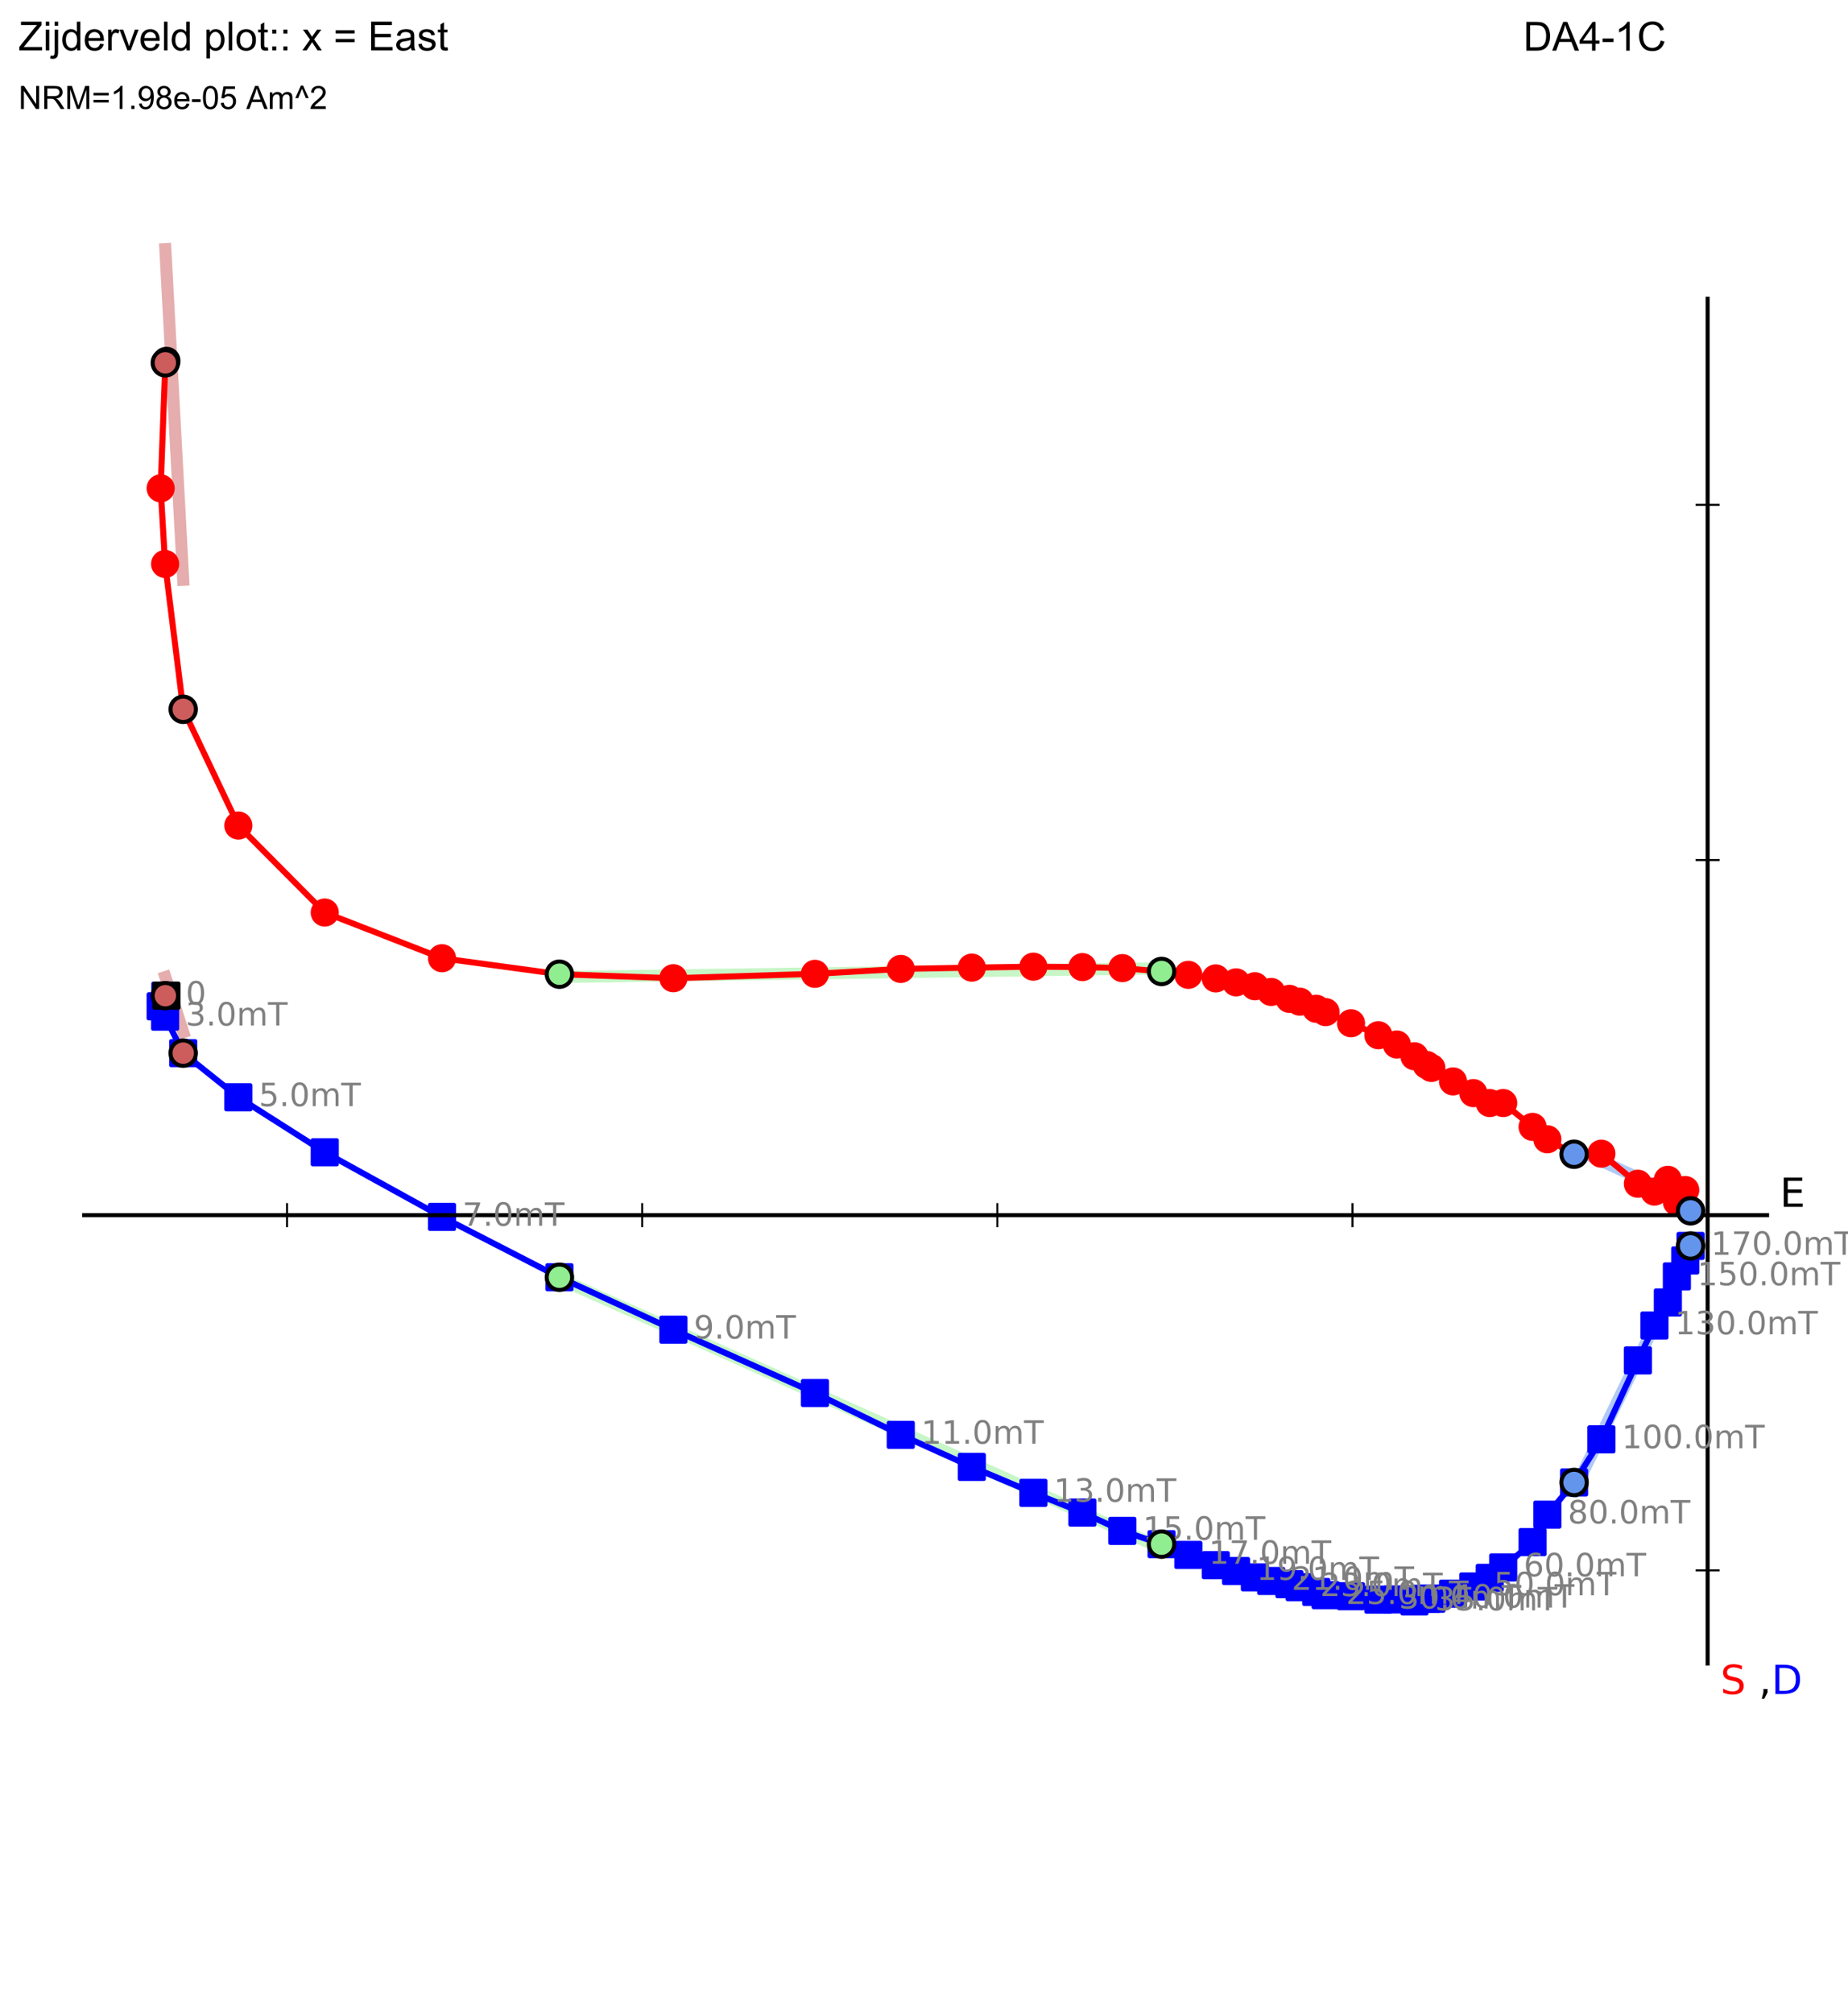 <?xml version="1.0" encoding="utf-8" standalone="no"?>
<!DOCTYPE svg PUBLIC "-//W3C//DTD SVG 1.1//EN"
  "http://www.w3.org/Graphics/SVG/1.1/DTD/svg11.dtd">
<!-- Created with matplotlib (http://matplotlib.org/) -->
<svg height="501pt" version="1.1" viewBox="0 0 460 501" width="460pt" xmlns="http://www.w3.org/2000/svg" xmlns:xlink="http://www.w3.org/1999/xlink">
 <defs>
  <style type="text/css">
*{stroke-linecap:butt;stroke-linejoin:round;}
  </style>
 </defs>
 <g id="figure_1">
  <g id="patch_1">
   <path d="M 0 501.12 
L 460.8 501.12 
L 460.8 0 
L 0 0 
z
" style="fill:#ffffff;"/>
  </g>
  <g id="axes_1">
   <g id="line2d_1">
    <path clip-path="url(#p572d39dac4)" d="M 420.813 299.105 
L 391.817 285.856 
" style="fill:none;opacity:0.5;stroke:#6495ed;stroke-linecap:square;stroke-width:3;"/>
   </g>
   <g id="line2d_2">
    <path clip-path="url(#p572d39dac4)" d="M 420.813 311.449 
L 391.817 370.987 
" style="fill:none;opacity:0.5;stroke:#6495ed;stroke-linecap:square;stroke-width:3;"/>
   </g>
   <g id="line2d_3">
    <path clip-path="url(#p572d39dac4)" d="M 45.605 144.32 
L 41.158 62.024 
" style="fill:none;opacity:0.5;stroke:#cd5c5c;stroke-linecap:square;stroke-width:3;"/>
   </g>
   <g id="line2d_4">
    <path clip-path="url(#p572d39dac4)" d="M 45.605 256.911 
L 41.158 243.191 
" style="fill:none;opacity:0.5;stroke:#cd5c5c;stroke-linecap:square;stroke-width:3;"/>
   </g>
   <g id="line2d_5">
    <path clip-path="url(#p572d39dac4)" d="M 289.133 241.018 
L 139.251 243.187 
" style="fill:none;opacity:0.5;stroke:#90ee90;stroke-linecap:square;stroke-width:3;"/>
   </g>
   <g id="line2d_6">
    <path clip-path="url(#p572d39dac4)" d="M 289.133 385.329 
L 139.251 318.287 
" style="fill:none;opacity:0.5;stroke:#90ee90;stroke-linecap:square;stroke-width:3;"/>
   </g>
   <g id="line2d_7">
    <path d="M 41.158 90.305 
L 39.987 121.545 
L 41.101 140.369 
L 45.605 176.544 
L 59.33 205.478 
L 80.836 227.129 
L 110.022 238.501 
L 139.251 242.478 
L 167.607 243.481 
L 202.854 242.386 
L 224.215 241.167 
L 241.901 240.841 
L 257.221 240.605 
L 269.434 240.713 
L 279.368 240.964 
L 289.133 241.793 
L 295.798 242.636 
L 302.627 243.527 
L 307.686 244.504 
L 312.363 245.478 
L 316.416 246.891 
L 320.967 248.61 
L 323.521 249.31 
L 327.636 251.076 
L 329.966 251.918 
L 336.29 254.694 
L 343.099 257.663 
L 347.692 259.969 
L 352.078 262.896 
L 355.114 265.059 
L 356.294 265.815 
L 361.689 269.161 
L 366.75 272.076 
L 370.829 274.554 
L 374.173 274.55 
L 381.492 280.476 
L 385.162 283.569 
L 391.817 287.287 
L 398.604 287.149 
L 407.696 294.632 
L 411.825 296.583 
L 415.16 293.652 
L 417.403 299.156 
L 419.484 296.192 
L 420.813 301.377 
" style="fill:none;stroke:#ff0000;stroke-linecap:square;stroke-width:1.5;"/>
    <defs>
     <path d="M 0 3 
C 0.796 3 1.559 2.684 2.121 2.121 
C 2.684 1.559 3 0.796 3 0 
C 3 -0.796 2.684 -1.559 2.121 -2.121 
C 1.559 -2.684 0.796 -3 0 -3 
C -0.796 -3 -1.559 -2.684 -2.121 -2.121 
C -2.684 -1.559 -3 -0.796 -3 0 
C -3 0.796 -2.684 1.559 -2.121 2.121 
C -1.559 2.684 -0.796 3 0 3 
z
" id="m689abf27b0" style="stroke:#ff0000;"/>
    </defs>
    <g>
     <use style="fill:#ff0000;stroke:#ff0000;" x="41.158" xlink:href="#m689abf27b0" y="90.305"/>
     <use style="fill:#ff0000;stroke:#ff0000;" x="39.987" xlink:href="#m689abf27b0" y="121.545"/>
     <use style="fill:#ff0000;stroke:#ff0000;" x="41.101" xlink:href="#m689abf27b0" y="140.369"/>
     <use style="fill:#ff0000;stroke:#ff0000;" x="45.605" xlink:href="#m689abf27b0" y="176.544"/>
     <use style="fill:#ff0000;stroke:#ff0000;" x="59.33" xlink:href="#m689abf27b0" y="205.478"/>
     <use style="fill:#ff0000;stroke:#ff0000;" x="80.836" xlink:href="#m689abf27b0" y="227.129"/>
     <use style="fill:#ff0000;stroke:#ff0000;" x="110.022" xlink:href="#m689abf27b0" y="238.501"/>
     <use style="fill:#ff0000;stroke:#ff0000;" x="139.251" xlink:href="#m689abf27b0" y="242.478"/>
     <use style="fill:#ff0000;stroke:#ff0000;" x="167.607" xlink:href="#m689abf27b0" y="243.481"/>
     <use style="fill:#ff0000;stroke:#ff0000;" x="202.854" xlink:href="#m689abf27b0" y="242.386"/>
     <use style="fill:#ff0000;stroke:#ff0000;" x="224.215" xlink:href="#m689abf27b0" y="241.167"/>
     <use style="fill:#ff0000;stroke:#ff0000;" x="241.901" xlink:href="#m689abf27b0" y="240.841"/>
     <use style="fill:#ff0000;stroke:#ff0000;" x="257.221" xlink:href="#m689abf27b0" y="240.605"/>
     <use style="fill:#ff0000;stroke:#ff0000;" x="269.434" xlink:href="#m689abf27b0" y="240.713"/>
     <use style="fill:#ff0000;stroke:#ff0000;" x="279.368" xlink:href="#m689abf27b0" y="240.964"/>
     <use style="fill:#ff0000;stroke:#ff0000;" x="289.133" xlink:href="#m689abf27b0" y="241.793"/>
     <use style="fill:#ff0000;stroke:#ff0000;" x="295.798" xlink:href="#m689abf27b0" y="242.636"/>
     <use style="fill:#ff0000;stroke:#ff0000;" x="302.627" xlink:href="#m689abf27b0" y="243.527"/>
     <use style="fill:#ff0000;stroke:#ff0000;" x="307.686" xlink:href="#m689abf27b0" y="244.504"/>
     <use style="fill:#ff0000;stroke:#ff0000;" x="312.363" xlink:href="#m689abf27b0" y="245.478"/>
     <use style="fill:#ff0000;stroke:#ff0000;" x="316.416" xlink:href="#m689abf27b0" y="246.891"/>
     <use style="fill:#ff0000;stroke:#ff0000;" x="320.967" xlink:href="#m689abf27b0" y="248.61"/>
     <use style="fill:#ff0000;stroke:#ff0000;" x="323.521" xlink:href="#m689abf27b0" y="249.31"/>
     <use style="fill:#ff0000;stroke:#ff0000;" x="327.636" xlink:href="#m689abf27b0" y="251.076"/>
     <use style="fill:#ff0000;stroke:#ff0000;" x="329.966" xlink:href="#m689abf27b0" y="251.918"/>
     <use style="fill:#ff0000;stroke:#ff0000;" x="336.29" xlink:href="#m689abf27b0" y="254.694"/>
     <use style="fill:#ff0000;stroke:#ff0000;" x="343.099" xlink:href="#m689abf27b0" y="257.663"/>
     <use style="fill:#ff0000;stroke:#ff0000;" x="347.692" xlink:href="#m689abf27b0" y="259.969"/>
     <use style="fill:#ff0000;stroke:#ff0000;" x="352.078" xlink:href="#m689abf27b0" y="262.896"/>
     <use style="fill:#ff0000;stroke:#ff0000;" x="355.114" xlink:href="#m689abf27b0" y="265.059"/>
     <use style="fill:#ff0000;stroke:#ff0000;" x="356.294" xlink:href="#m689abf27b0" y="265.815"/>
     <use style="fill:#ff0000;stroke:#ff0000;" x="361.689" xlink:href="#m689abf27b0" y="269.161"/>
     <use style="fill:#ff0000;stroke:#ff0000;" x="366.75" xlink:href="#m689abf27b0" y="272.076"/>
     <use style="fill:#ff0000;stroke:#ff0000;" x="370.829" xlink:href="#m689abf27b0" y="274.554"/>
     <use style="fill:#ff0000;stroke:#ff0000;" x="374.173" xlink:href="#m689abf27b0" y="274.55"/>
     <use style="fill:#ff0000;stroke:#ff0000;" x="381.492" xlink:href="#m689abf27b0" y="280.476"/>
     <use style="fill:#ff0000;stroke:#ff0000;" x="385.162" xlink:href="#m689abf27b0" y="283.569"/>
     <use style="fill:#ff0000;stroke:#ff0000;" x="391.817" xlink:href="#m689abf27b0" y="287.287"/>
     <use style="fill:#ff0000;stroke:#ff0000;" x="398.604" xlink:href="#m689abf27b0" y="287.149"/>
     <use style="fill:#ff0000;stroke:#ff0000;" x="407.696" xlink:href="#m689abf27b0" y="294.632"/>
     <use style="fill:#ff0000;stroke:#ff0000;" x="411.825" xlink:href="#m689abf27b0" y="296.583"/>
     <use style="fill:#ff0000;stroke:#ff0000;" x="415.16" xlink:href="#m689abf27b0" y="293.652"/>
     <use style="fill:#ff0000;stroke:#ff0000;" x="417.403" xlink:href="#m689abf27b0" y="299.156"/>
     <use style="fill:#ff0000;stroke:#ff0000;" x="419.484" xlink:href="#m689abf27b0" y="296.192"/>
     <use style="fill:#ff0000;stroke:#ff0000;" x="420.813" xlink:href="#m689abf27b0" y="301.377"/>
    </g>
   </g>
   <g id="line2d_8">
    <path d="M 41.158 247.825 
L 39.987 250.47 
L 41.101 253.05 
L 45.605 262.125 
L 59.33 273.114 
L 80.836 286.794 
L 110.022 302.888 
L 139.251 317.904 
L 167.607 330.962 
L 202.854 346.731 
L 224.215 357.131 
L 241.901 365.11 
L 257.221 371.577 
L 269.434 376.471 
L 279.368 381.032 
L 289.133 384.341 
L 295.798 387.019 
L 302.627 389.568 
L 307.686 391.034 
L 312.363 392.595 
L 316.416 393.501 
L 320.967 394.309 
L 323.521 395.053 
L 327.636 396.238 
L 329.966 397.027 
L 336.29 397.302 
L 343.099 398.15 
L 347.692 398.101 
L 352.078 398.601 
L 355.114 397.93 
L 356.294 397.923 
L 361.689 396.662 
L 366.75 394.858 
L 370.829 392.727 
L 374.173 390.135 
L 381.492 383.822 
L 385.162 376.982 
L 391.817 368.984 
L 398.604 358.258 
L 407.696 338.6 
L 411.825 329.903 
L 415.16 324.187 
L 417.403 317.694 
L 419.484 313.72 
L 420.813 310.111 
" style="fill:none;stroke:#0000ff;stroke-linecap:square;stroke-width:1.5;"/>
    <defs>
     <path d="M -3 3 
L 3 3 
L 3 -3 
L -3 -3 
z
" id="mef7bc13431" style="stroke:#0000ff;stroke-linejoin:miter;"/>
    </defs>
    <g>
     <use style="fill:#0000ff;stroke:#0000ff;stroke-linejoin:miter;" x="41.158" xlink:href="#mef7bc13431" y="247.825"/>
     <use style="fill:#0000ff;stroke:#0000ff;stroke-linejoin:miter;" x="39.987" xlink:href="#mef7bc13431" y="250.47"/>
     <use style="fill:#0000ff;stroke:#0000ff;stroke-linejoin:miter;" x="41.101" xlink:href="#mef7bc13431" y="253.05"/>
     <use style="fill:#0000ff;stroke:#0000ff;stroke-linejoin:miter;" x="45.605" xlink:href="#mef7bc13431" y="262.125"/>
     <use style="fill:#0000ff;stroke:#0000ff;stroke-linejoin:miter;" x="59.33" xlink:href="#mef7bc13431" y="273.114"/>
     <use style="fill:#0000ff;stroke:#0000ff;stroke-linejoin:miter;" x="80.836" xlink:href="#mef7bc13431" y="286.794"/>
     <use style="fill:#0000ff;stroke:#0000ff;stroke-linejoin:miter;" x="110.022" xlink:href="#mef7bc13431" y="302.888"/>
     <use style="fill:#0000ff;stroke:#0000ff;stroke-linejoin:miter;" x="139.251" xlink:href="#mef7bc13431" y="317.904"/>
     <use style="fill:#0000ff;stroke:#0000ff;stroke-linejoin:miter;" x="167.607" xlink:href="#mef7bc13431" y="330.962"/>
     <use style="fill:#0000ff;stroke:#0000ff;stroke-linejoin:miter;" x="202.854" xlink:href="#mef7bc13431" y="346.731"/>
     <use style="fill:#0000ff;stroke:#0000ff;stroke-linejoin:miter;" x="224.215" xlink:href="#mef7bc13431" y="357.131"/>
     <use style="fill:#0000ff;stroke:#0000ff;stroke-linejoin:miter;" x="241.901" xlink:href="#mef7bc13431" y="365.11"/>
     <use style="fill:#0000ff;stroke:#0000ff;stroke-linejoin:miter;" x="257.221" xlink:href="#mef7bc13431" y="371.577"/>
     <use style="fill:#0000ff;stroke:#0000ff;stroke-linejoin:miter;" x="269.434" xlink:href="#mef7bc13431" y="376.471"/>
     <use style="fill:#0000ff;stroke:#0000ff;stroke-linejoin:miter;" x="279.368" xlink:href="#mef7bc13431" y="381.032"/>
     <use style="fill:#0000ff;stroke:#0000ff;stroke-linejoin:miter;" x="289.133" xlink:href="#mef7bc13431" y="384.341"/>
     <use style="fill:#0000ff;stroke:#0000ff;stroke-linejoin:miter;" x="295.798" xlink:href="#mef7bc13431" y="387.019"/>
     <use style="fill:#0000ff;stroke:#0000ff;stroke-linejoin:miter;" x="302.627" xlink:href="#mef7bc13431" y="389.568"/>
     <use style="fill:#0000ff;stroke:#0000ff;stroke-linejoin:miter;" x="307.686" xlink:href="#mef7bc13431" y="391.034"/>
     <use style="fill:#0000ff;stroke:#0000ff;stroke-linejoin:miter;" x="312.363" xlink:href="#mef7bc13431" y="392.595"/>
     <use style="fill:#0000ff;stroke:#0000ff;stroke-linejoin:miter;" x="316.416" xlink:href="#mef7bc13431" y="393.501"/>
     <use style="fill:#0000ff;stroke:#0000ff;stroke-linejoin:miter;" x="320.967" xlink:href="#mef7bc13431" y="394.309"/>
     <use style="fill:#0000ff;stroke:#0000ff;stroke-linejoin:miter;" x="323.521" xlink:href="#mef7bc13431" y="395.053"/>
     <use style="fill:#0000ff;stroke:#0000ff;stroke-linejoin:miter;" x="327.636" xlink:href="#mef7bc13431" y="396.238"/>
     <use style="fill:#0000ff;stroke:#0000ff;stroke-linejoin:miter;" x="329.966" xlink:href="#mef7bc13431" y="397.027"/>
     <use style="fill:#0000ff;stroke:#0000ff;stroke-linejoin:miter;" x="336.29" xlink:href="#mef7bc13431" y="397.302"/>
     <use style="fill:#0000ff;stroke:#0000ff;stroke-linejoin:miter;" x="343.099" xlink:href="#mef7bc13431" y="398.15"/>
     <use style="fill:#0000ff;stroke:#0000ff;stroke-linejoin:miter;" x="347.692" xlink:href="#mef7bc13431" y="398.101"/>
     <use style="fill:#0000ff;stroke:#0000ff;stroke-linejoin:miter;" x="352.078" xlink:href="#mef7bc13431" y="398.601"/>
     <use style="fill:#0000ff;stroke:#0000ff;stroke-linejoin:miter;" x="355.114" xlink:href="#mef7bc13431" y="397.93"/>
     <use style="fill:#0000ff;stroke:#0000ff;stroke-linejoin:miter;" x="356.294" xlink:href="#mef7bc13431" y="397.923"/>
     <use style="fill:#0000ff;stroke:#0000ff;stroke-linejoin:miter;" x="361.689" xlink:href="#mef7bc13431" y="396.662"/>
     <use style="fill:#0000ff;stroke:#0000ff;stroke-linejoin:miter;" x="366.75" xlink:href="#mef7bc13431" y="394.858"/>
     <use style="fill:#0000ff;stroke:#0000ff;stroke-linejoin:miter;" x="370.829" xlink:href="#mef7bc13431" y="392.727"/>
     <use style="fill:#0000ff;stroke:#0000ff;stroke-linejoin:miter;" x="374.173" xlink:href="#mef7bc13431" y="390.135"/>
     <use style="fill:#0000ff;stroke:#0000ff;stroke-linejoin:miter;" x="381.492" xlink:href="#mef7bc13431" y="383.822"/>
     <use style="fill:#0000ff;stroke:#0000ff;stroke-linejoin:miter;" x="385.162" xlink:href="#mef7bc13431" y="376.982"/>
     <use style="fill:#0000ff;stroke:#0000ff;stroke-linejoin:miter;" x="391.817" xlink:href="#mef7bc13431" y="368.984"/>
     <use style="fill:#0000ff;stroke:#0000ff;stroke-linejoin:miter;" x="398.604" xlink:href="#mef7bc13431" y="358.258"/>
     <use style="fill:#0000ff;stroke:#0000ff;stroke-linejoin:miter;" x="407.696" xlink:href="#mef7bc13431" y="338.6"/>
     <use style="fill:#0000ff;stroke:#0000ff;stroke-linejoin:miter;" x="411.825" xlink:href="#mef7bc13431" y="329.903"/>
     <use style="fill:#0000ff;stroke:#0000ff;stroke-linejoin:miter;" x="415.16" xlink:href="#mef7bc13431" y="324.187"/>
     <use style="fill:#0000ff;stroke:#0000ff;stroke-linejoin:miter;" x="417.403" xlink:href="#mef7bc13431" y="317.694"/>
     <use style="fill:#0000ff;stroke:#0000ff;stroke-linejoin:miter;" x="419.484" xlink:href="#mef7bc13431" y="313.72"/>
     <use style="fill:#0000ff;stroke:#0000ff;stroke-linejoin:miter;" x="420.813" xlink:href="#mef7bc13431" y="310.111"/>
    </g>
   </g>
   <g id="line2d_9">
    <defs>
     <path d="M 0 3 
C 0.796 3 1.559 2.684 2.121 2.121 
C 2.684 1.559 3 0.796 3 0 
C 3 -0.796 2.684 -1.559 2.121 -2.121 
C 1.559 -2.684 0.796 -3 0 -3 
C -0.796 -3 -1.559 -2.684 -2.121 -2.121 
C -2.684 -1.559 -3 -0.796 -3 0 
C -3 0.796 -2.684 1.559 -2.121 2.121 
C -1.559 2.684 -0.796 3 0 3 
z
" id="m2e6c8133ae" style="stroke:#000000;"/>
    </defs>
    <g>
     <use style="fill:none;stroke:#000000;" x="41.431" xlink:href="#m2e6c8133ae" y="89.81"/>
    </g>
   </g>
   <g id="line2d_10">
    <defs>
     <path d="M -3 3 
L 3 3 
L 3 -3 
L -3 -3 
z
" id="m9f2d694be4" style="stroke:#000000;stroke-linejoin:miter;"/>
    </defs>
    <g>
     <use style="fill:none;stroke:#000000;stroke-linejoin:miter;" x="41.431" xlink:href="#m9f2d694be4" y="247.824"/>
    </g>
   </g>
   <g id="line2d_11">
    <defs>
     <path d="M -3 0 
L 3 0 
M 0 3 
L 0 -3 
" id="mf6cb8e5d43" style="stroke:#000000;stroke-width:0.5;"/>
    </defs>
    <g>
     <use style="stroke:#000000;stroke-width:0.5;" x="336.655" xlink:href="#mf6cb8e5d43" y="302.457"/>
     <use style="stroke:#000000;stroke-width:0.5;" x="248.253" xlink:href="#mf6cb8e5d43" y="302.457"/>
     <use style="stroke:#000000;stroke-width:0.5;" x="159.851" xlink:href="#mf6cb8e5d43" y="302.457"/>
     <use style="stroke:#000000;stroke-width:0.5;" x="71.45" xlink:href="#mf6cb8e5d43" y="302.457"/>
    </g>
   </g>
   <g id="line2d_12">
    <path d="M 20.945 302.457 
L 439.855 302.457 
" style="fill:none;stroke:#000000;stroke-linecap:square;"/>
   </g>
   <g id="line2d_13">
    <g>
     <use style="stroke:#000000;stroke-width:0.5;" x="425.057" xlink:href="#mf6cb8e5d43" y="214.055"/>
     <use style="stroke:#000000;stroke-width:0.5;" x="425.057" xlink:href="#mf6cb8e5d43" y="125.654"/>
     <use style="stroke:#000000;stroke-width:0.5;" x="425.057" xlink:href="#mf6cb8e5d43" y="390.859"/>
    </g>
   </g>
   <g id="line2d_14">
    <path d="M 425.057 414.04 
L 425.057 74.371 
" style="fill:none;stroke:#000000;stroke-linecap:square;"/>
   </g>
   <g id="text_1">
    <!--   0 -->
    <defs>
     <path id="DejaVuSans-20"/>
     <path d="M 31.781 66.406 
Q 24.172 66.406 20.328 58.906 
Q 16.5 51.422 16.5 36.375 
Q 16.5 21.391 20.328 13.891 
Q 24.172 6.391 31.781 6.391 
Q 39.453 6.391 43.281 13.891 
Q 47.125 21.391 47.125 36.375 
Q 47.125 51.422 43.281 58.906 
Q 39.453 66.406 31.781 66.406 
z
M 31.781 74.219 
Q 44.047 74.219 50.516 64.516 
Q 56.984 54.828 56.984 36.375 
Q 56.984 17.969 50.516 8.266 
Q 44.047 -1.422 31.781 -1.422 
Q 19.531 -1.422 13.062 8.266 
Q 6.594 17.969 6.594 36.375 
Q 6.594 54.828 13.062 64.516 
Q 19.531 74.219 31.781 74.219 
z
" id="DejaVuSans-30"/>
    </defs>
    <g style="fill:#808080;" transform="translate(41.158 250.032)scale(0.08 -0.08)">
     <use xlink:href="#DejaVuSans-20"/>
     <use x="31.787" xlink:href="#DejaVuSans-20"/>
     <use x="63.574" xlink:href="#DejaVuSans-30"/>
    </g>
   </g>
   <g id="text_2">
    <!--   3.0mT -->
    <defs>
     <path d="M 40.578 39.312 
Q 47.656 37.797 51.625 33 
Q 55.609 28.219 55.609 21.188 
Q 55.609 10.406 48.188 4.484 
Q 40.766 -1.422 27.094 -1.422 
Q 22.516 -1.422 17.656 -0.516 
Q 12.797 0.391 7.625 2.203 
L 7.625 11.719 
Q 11.719 9.328 16.594 8.109 
Q 21.484 6.891 26.812 6.891 
Q 36.078 6.891 40.938 10.547 
Q 45.797 14.203 45.797 21.188 
Q 45.797 27.641 41.281 31.266 
Q 36.766 34.906 28.719 34.906 
L 20.219 34.906 
L 20.219 43.016 
L 29.109 43.016 
Q 36.375 43.016 40.234 45.922 
Q 44.094 48.828 44.094 54.297 
Q 44.094 59.906 40.109 62.906 
Q 36.141 65.922 28.719 65.922 
Q 24.656 65.922 20.016 65.031 
Q 15.375 64.156 9.812 62.312 
L 9.812 71.094 
Q 15.438 72.656 20.344 73.438 
Q 25.25 74.219 29.594 74.219 
Q 40.828 74.219 47.359 69.109 
Q 53.906 64.016 53.906 55.328 
Q 53.906 49.266 50.438 45.094 
Q 46.969 40.922 40.578 39.312 
z
" id="DejaVuSans-33"/>
     <path d="M 10.688 12.406 
L 21 12.406 
L 21 0 
L 10.688 0 
z
" id="DejaVuSans-2e"/>
     <path d="M 52 44.188 
Q 55.375 50.25 60.062 53.125 
Q 64.75 56 71.094 56 
Q 79.641 56 84.281 50.016 
Q 88.922 44.047 88.922 33.016 
L 88.922 0 
L 79.891 0 
L 79.891 32.719 
Q 79.891 40.578 77.094 44.375 
Q 74.312 48.188 68.609 48.188 
Q 61.625 48.188 57.562 43.547 
Q 53.516 38.922 53.516 30.906 
L 53.516 0 
L 44.484 0 
L 44.484 32.719 
Q 44.484 40.625 41.703 44.406 
Q 38.922 48.188 33.109 48.188 
Q 26.219 48.188 22.156 43.531 
Q 18.109 38.875 18.109 30.906 
L 18.109 0 
L 9.078 0 
L 9.078 54.688 
L 18.109 54.688 
L 18.109 46.188 
Q 21.188 51.219 25.484 53.609 
Q 29.781 56 35.688 56 
Q 41.656 56 45.828 52.969 
Q 50 49.953 52 44.188 
z
" id="DejaVuSans-6d"/>
     <path d="M -0.297 72.906 
L 61.375 72.906 
L 61.375 64.594 
L 35.5 64.594 
L 35.5 0 
L 25.594 0 
L 25.594 64.594 
L -0.297 64.594 
z
" id="DejaVuSans-54"/>
    </defs>
    <g style="fill:#808080;" transform="translate(41.101 255.258)scale(0.08 -0.08)">
     <use xlink:href="#DejaVuSans-20"/>
     <use x="31.787" xlink:href="#DejaVuSans-20"/>
     <use x="63.574" xlink:href="#DejaVuSans-33"/>
     <use x="127.197" xlink:href="#DejaVuSans-2e"/>
     <use x="158.984" xlink:href="#DejaVuSans-30"/>
     <use x="222.607" xlink:href="#DejaVuSans-6d"/>
     <use x="320.02" xlink:href="#DejaVuSans-54"/>
    </g>
   </g>
   <g id="text_3">
    <!--   5.0mT -->
    <defs>
     <path d="M 10.797 72.906 
L 49.516 72.906 
L 49.516 64.594 
L 19.828 64.594 
L 19.828 46.734 
Q 21.969 47.469 24.109 47.828 
Q 26.266 48.188 28.422 48.188 
Q 40.625 48.188 47.75 41.5 
Q 54.891 34.812 54.891 23.391 
Q 54.891 11.625 47.562 5.094 
Q 40.234 -1.422 26.906 -1.422 
Q 22.312 -1.422 17.547 -0.641 
Q 12.797 0.141 7.719 1.703 
L 7.719 11.625 
Q 12.109 9.234 16.797 8.062 
Q 21.484 6.891 26.703 6.891 
Q 35.156 6.891 40.078 11.328 
Q 45.016 15.766 45.016 23.391 
Q 45.016 31 40.078 35.438 
Q 35.156 39.891 26.703 39.891 
Q 22.75 39.891 18.812 39.016 
Q 14.891 38.141 10.797 36.281 
z
" id="DejaVuSans-35"/>
    </defs>
    <g style="fill:#808080;" transform="translate(59.33 275.322)scale(0.08 -0.08)">
     <use xlink:href="#DejaVuSans-20"/>
     <use x="31.787" xlink:href="#DejaVuSans-20"/>
     <use x="63.574" xlink:href="#DejaVuSans-35"/>
     <use x="127.197" xlink:href="#DejaVuSans-2e"/>
     <use x="158.984" xlink:href="#DejaVuSans-30"/>
     <use x="222.607" xlink:href="#DejaVuSans-6d"/>
     <use x="320.02" xlink:href="#DejaVuSans-54"/>
    </g>
   </g>
   <g id="text_4">
    <!--   7.0mT -->
    <defs>
     <path d="M 8.203 72.906 
L 55.078 72.906 
L 55.078 68.703 
L 28.609 0 
L 18.312 0 
L 43.219 64.594 
L 8.203 64.594 
z
" id="DejaVuSans-37"/>
    </defs>
    <g style="fill:#808080;" transform="translate(110.022 305.096)scale(0.08 -0.08)">
     <use xlink:href="#DejaVuSans-20"/>
     <use x="31.787" xlink:href="#DejaVuSans-20"/>
     <use x="63.574" xlink:href="#DejaVuSans-37"/>
     <use x="127.197" xlink:href="#DejaVuSans-2e"/>
     <use x="158.984" xlink:href="#DejaVuSans-30"/>
     <use x="222.607" xlink:href="#DejaVuSans-6d"/>
     <use x="320.02" xlink:href="#DejaVuSans-54"/>
    </g>
   </g>
   <g id="text_5">
    <!--   9.0mT -->
    <defs>
     <path d="M 10.984 1.516 
L 10.984 10.5 
Q 14.703 8.734 18.5 7.812 
Q 22.312 6.891 25.984 6.891 
Q 35.75 6.891 40.891 13.453 
Q 46.047 20.016 46.781 33.406 
Q 43.953 29.203 39.594 26.953 
Q 35.25 24.703 29.984 24.703 
Q 19.047 24.703 12.672 31.312 
Q 6.297 37.938 6.297 49.422 
Q 6.297 60.641 12.938 67.422 
Q 19.578 74.219 30.609 74.219 
Q 43.266 74.219 49.922 64.516 
Q 56.594 54.828 56.594 36.375 
Q 56.594 19.141 48.406 8.859 
Q 40.234 -1.422 26.422 -1.422 
Q 22.703 -1.422 18.891 -0.688 
Q 15.094 0.047 10.984 1.516 
z
M 30.609 32.422 
Q 37.25 32.422 41.125 36.953 
Q 45.016 41.5 45.016 49.422 
Q 45.016 57.281 41.125 61.844 
Q 37.25 66.406 30.609 66.406 
Q 23.969 66.406 20.094 61.844 
Q 16.219 57.281 16.219 49.422 
Q 16.219 41.5 20.094 36.953 
Q 23.969 32.422 30.609 32.422 
z
" id="DejaVuSans-39"/>
    </defs>
    <g style="fill:#808080;" transform="translate(167.607 333.169)scale(0.08 -0.08)">
     <use xlink:href="#DejaVuSans-20"/>
     <use x="31.787" xlink:href="#DejaVuSans-20"/>
     <use x="63.574" xlink:href="#DejaVuSans-39"/>
     <use x="127.197" xlink:href="#DejaVuSans-2e"/>
     <use x="158.984" xlink:href="#DejaVuSans-30"/>
     <use x="222.607" xlink:href="#DejaVuSans-6d"/>
     <use x="320.02" xlink:href="#DejaVuSans-54"/>
    </g>
   </g>
   <g id="text_6">
    <!--   11.0mT -->
    <defs>
     <path d="M 12.406 8.297 
L 28.516 8.297 
L 28.516 63.922 
L 10.984 60.406 
L 10.984 69.391 
L 28.422 72.906 
L 38.281 72.906 
L 38.281 8.297 
L 54.391 8.297 
L 54.391 0 
L 12.406 0 
z
" id="DejaVuSans-31"/>
    </defs>
    <g style="fill:#808080;" transform="translate(224.215 359.338)scale(0.08 -0.08)">
     <use xlink:href="#DejaVuSans-20"/>
     <use x="31.787" xlink:href="#DejaVuSans-20"/>
     <use x="63.574" xlink:href="#DejaVuSans-31"/>
     <use x="127.197" xlink:href="#DejaVuSans-31"/>
     <use x="190.82" xlink:href="#DejaVuSans-2e"/>
     <use x="222.607" xlink:href="#DejaVuSans-30"/>
     <use x="286.23" xlink:href="#DejaVuSans-6d"/>
     <use x="383.643" xlink:href="#DejaVuSans-54"/>
    </g>
   </g>
   <g id="text_7">
    <!--   13.0mT -->
    <g style="fill:#808080;" transform="translate(257.221 373.785)scale(0.08 -0.08)">
     <use xlink:href="#DejaVuSans-20"/>
     <use x="31.787" xlink:href="#DejaVuSans-20"/>
     <use x="63.574" xlink:href="#DejaVuSans-31"/>
     <use x="127.197" xlink:href="#DejaVuSans-33"/>
     <use x="190.82" xlink:href="#DejaVuSans-2e"/>
     <use x="222.607" xlink:href="#DejaVuSans-30"/>
     <use x="286.23" xlink:href="#DejaVuSans-6d"/>
     <use x="383.643" xlink:href="#DejaVuSans-54"/>
    </g>
   </g>
   <g id="text_8">
    <!--   15.0mT -->
    <g style="fill:#808080;" transform="translate(279.368 383.24)scale(0.08 -0.08)">
     <use xlink:href="#DejaVuSans-20"/>
     <use x="31.787" xlink:href="#DejaVuSans-20"/>
     <use x="63.574" xlink:href="#DejaVuSans-31"/>
     <use x="127.197" xlink:href="#DejaVuSans-35"/>
     <use x="190.82" xlink:href="#DejaVuSans-2e"/>
     <use x="222.607" xlink:href="#DejaVuSans-30"/>
     <use x="286.23" xlink:href="#DejaVuSans-6d"/>
     <use x="383.643" xlink:href="#DejaVuSans-54"/>
    </g>
   </g>
   <g id="text_9">
    <!--   17.0mT -->
    <g style="fill:#808080;" transform="translate(295.798 389.226)scale(0.08 -0.08)">
     <use xlink:href="#DejaVuSans-20"/>
     <use x="31.787" xlink:href="#DejaVuSans-20"/>
     <use x="63.574" xlink:href="#DejaVuSans-31"/>
     <use x="127.197" xlink:href="#DejaVuSans-37"/>
     <use x="190.82" xlink:href="#DejaVuSans-2e"/>
     <use x="222.607" xlink:href="#DejaVuSans-30"/>
     <use x="286.23" xlink:href="#DejaVuSans-6d"/>
     <use x="383.643" xlink:href="#DejaVuSans-54"/>
    </g>
   </g>
   <g id="text_10">
    <!--   19.0mT -->
    <g style="fill:#808080;" transform="translate(307.686 393.241)scale(0.08 -0.08)">
     <use xlink:href="#DejaVuSans-20"/>
     <use x="31.787" xlink:href="#DejaVuSans-20"/>
     <use x="63.574" xlink:href="#DejaVuSans-31"/>
     <use x="127.197" xlink:href="#DejaVuSans-39"/>
     <use x="190.82" xlink:href="#DejaVuSans-2e"/>
     <use x="222.607" xlink:href="#DejaVuSans-30"/>
     <use x="286.23" xlink:href="#DejaVuSans-6d"/>
     <use x="383.643" xlink:href="#DejaVuSans-54"/>
    </g>
   </g>
   <g id="text_11">
    <!--   21.0mT -->
    <defs>
     <path d="M 19.188 8.297 
L 53.609 8.297 
L 53.609 0 
L 7.328 0 
L 7.328 8.297 
Q 12.938 14.109 22.625 23.891 
Q 32.328 33.688 34.812 36.531 
Q 39.547 41.844 41.422 45.531 
Q 43.312 49.219 43.312 52.781 
Q 43.312 58.594 39.234 62.25 
Q 35.156 65.922 28.609 65.922 
Q 23.969 65.922 18.812 64.312 
Q 13.672 62.703 7.812 59.422 
L 7.812 69.391 
Q 13.766 71.781 18.938 73 
Q 24.125 74.219 28.422 74.219 
Q 39.75 74.219 46.484 68.547 
Q 53.219 62.891 53.219 53.422 
Q 53.219 48.922 51.531 44.891 
Q 49.859 40.875 45.406 35.406 
Q 44.188 33.984 37.641 27.219 
Q 31.109 20.453 19.188 8.297 
z
" id="DejaVuSans-32"/>
    </defs>
    <g style="fill:#808080;" transform="translate(316.416 395.708)scale(0.08 -0.08)">
     <use xlink:href="#DejaVuSans-20"/>
     <use x="31.787" xlink:href="#DejaVuSans-20"/>
     <use x="63.574" xlink:href="#DejaVuSans-32"/>
     <use x="127.197" xlink:href="#DejaVuSans-31"/>
     <use x="190.82" xlink:href="#DejaVuSans-2e"/>
     <use x="222.607" xlink:href="#DejaVuSans-30"/>
     <use x="286.23" xlink:href="#DejaVuSans-6d"/>
     <use x="383.643" xlink:href="#DejaVuSans-54"/>
    </g>
   </g>
   <g id="text_12">
    <!--   23.0mT -->
    <g style="fill:#808080;" transform="translate(323.521 397.26)scale(0.08 -0.08)">
     <use xlink:href="#DejaVuSans-20"/>
     <use x="31.787" xlink:href="#DejaVuSans-20"/>
     <use x="63.574" xlink:href="#DejaVuSans-32"/>
     <use x="127.197" xlink:href="#DejaVuSans-33"/>
     <use x="190.82" xlink:href="#DejaVuSans-2e"/>
     <use x="222.607" xlink:href="#DejaVuSans-30"/>
     <use x="286.23" xlink:href="#DejaVuSans-6d"/>
     <use x="383.643" xlink:href="#DejaVuSans-54"/>
    </g>
   </g>
   <g id="text_13">
    <!--   25.0mT -->
    <g style="fill:#808080;" transform="translate(329.966 399.235)scale(0.08 -0.08)">
     <use xlink:href="#DejaVuSans-20"/>
     <use x="31.787" xlink:href="#DejaVuSans-20"/>
     <use x="63.574" xlink:href="#DejaVuSans-32"/>
     <use x="127.197" xlink:href="#DejaVuSans-35"/>
     <use x="190.82" xlink:href="#DejaVuSans-2e"/>
     <use x="222.607" xlink:href="#DejaVuSans-30"/>
     <use x="286.23" xlink:href="#DejaVuSans-6d"/>
     <use x="383.643" xlink:href="#DejaVuSans-54"/>
    </g>
   </g>
   <g id="text_14">
    <!--   30.0mT -->
    <g style="fill:#808080;" transform="translate(343.099 400.357)scale(0.08 -0.08)">
     <use xlink:href="#DejaVuSans-20"/>
     <use x="31.787" xlink:href="#DejaVuSans-20"/>
     <use x="63.574" xlink:href="#DejaVuSans-33"/>
     <use x="127.197" xlink:href="#DejaVuSans-30"/>
     <use x="190.82" xlink:href="#DejaVuSans-2e"/>
     <use x="222.607" xlink:href="#DejaVuSans-30"/>
     <use x="286.23" xlink:href="#DejaVuSans-6d"/>
     <use x="383.643" xlink:href="#DejaVuSans-54"/>
    </g>
   </g>
   <g id="text_15">
    <!--   35.0mT -->
    <g style="fill:#808080;" transform="translate(352.078 400.808)scale(0.08 -0.08)">
     <use xlink:href="#DejaVuSans-20"/>
     <use x="31.787" xlink:href="#DejaVuSans-20"/>
     <use x="63.574" xlink:href="#DejaVuSans-33"/>
     <use x="127.197" xlink:href="#DejaVuSans-35"/>
     <use x="190.82" xlink:href="#DejaVuSans-2e"/>
     <use x="222.607" xlink:href="#DejaVuSans-30"/>
     <use x="286.23" xlink:href="#DejaVuSans-6d"/>
     <use x="383.643" xlink:href="#DejaVuSans-54"/>
    </g>
   </g>
   <g id="text_16">
    <!--   40.0mT -->
    <defs>
     <path d="M 37.797 64.312 
L 12.891 25.391 
L 37.797 25.391 
z
M 35.203 72.906 
L 47.609 72.906 
L 47.609 25.391 
L 58.016 25.391 
L 58.016 17.188 
L 47.609 17.188 
L 47.609 0 
L 37.797 0 
L 37.797 17.188 
L 4.891 17.188 
L 4.891 26.703 
z
" id="DejaVuSans-34"/>
    </defs>
    <g style="fill:#808080;" transform="translate(356.294 400.131)scale(0.08 -0.08)">
     <use xlink:href="#DejaVuSans-20"/>
     <use x="31.787" xlink:href="#DejaVuSans-20"/>
     <use x="63.574" xlink:href="#DejaVuSans-34"/>
     <use x="127.197" xlink:href="#DejaVuSans-30"/>
     <use x="190.82" xlink:href="#DejaVuSans-2e"/>
     <use x="222.607" xlink:href="#DejaVuSans-30"/>
     <use x="286.23" xlink:href="#DejaVuSans-6d"/>
     <use x="383.643" xlink:href="#DejaVuSans-54"/>
    </g>
   </g>
   <g id="text_17">
    <!--   50.0mT -->
    <g style="fill:#808080;" transform="translate(366.75 397.065)scale(0.08 -0.08)">
     <use xlink:href="#DejaVuSans-20"/>
     <use x="31.787" xlink:href="#DejaVuSans-20"/>
     <use x="63.574" xlink:href="#DejaVuSans-35"/>
     <use x="127.197" xlink:href="#DejaVuSans-30"/>
     <use x="190.82" xlink:href="#DejaVuSans-2e"/>
     <use x="222.607" xlink:href="#DejaVuSans-30"/>
     <use x="286.23" xlink:href="#DejaVuSans-6d"/>
     <use x="383.643" xlink:href="#DejaVuSans-54"/>
    </g>
   </g>
   <g id="text_18">
    <!--   60.0mT -->
    <defs>
     <path d="M 33.016 40.375 
Q 26.375 40.375 22.484 35.828 
Q 18.609 31.297 18.609 23.391 
Q 18.609 15.531 22.484 10.953 
Q 26.375 6.391 33.016 6.391 
Q 39.656 6.391 43.531 10.953 
Q 47.406 15.531 47.406 23.391 
Q 47.406 31.297 43.531 35.828 
Q 39.656 40.375 33.016 40.375 
z
M 52.594 71.297 
L 52.594 62.312 
Q 48.875 64.062 45.094 64.984 
Q 41.312 65.922 37.594 65.922 
Q 27.828 65.922 22.672 59.328 
Q 17.531 52.734 16.797 39.406 
Q 19.672 43.656 24.016 45.922 
Q 28.375 48.188 33.594 48.188 
Q 44.578 48.188 50.953 41.516 
Q 57.328 34.859 57.328 23.391 
Q 57.328 12.156 50.688 5.359 
Q 44.047 -1.422 33.016 -1.422 
Q 20.359 -1.422 13.672 8.266 
Q 6.984 17.969 6.984 36.375 
Q 6.984 53.656 15.188 63.938 
Q 23.391 74.219 37.203 74.219 
Q 40.922 74.219 44.703 73.484 
Q 48.484 72.75 52.594 71.297 
z
" id="DejaVuSans-36"/>
    </defs>
    <g style="fill:#808080;" transform="translate(374.173 392.342)scale(0.08 -0.08)">
     <use xlink:href="#DejaVuSans-20"/>
     <use x="31.787" xlink:href="#DejaVuSans-20"/>
     <use x="63.574" xlink:href="#DejaVuSans-36"/>
     <use x="127.197" xlink:href="#DejaVuSans-30"/>
     <use x="190.82" xlink:href="#DejaVuSans-2e"/>
     <use x="222.607" xlink:href="#DejaVuSans-30"/>
     <use x="286.23" xlink:href="#DejaVuSans-6d"/>
     <use x="383.643" xlink:href="#DejaVuSans-54"/>
    </g>
   </g>
   <g id="text_19">
    <!--   80.0mT -->
    <defs>
     <path d="M 31.781 34.625 
Q 24.75 34.625 20.719 30.859 
Q 16.703 27.094 16.703 20.516 
Q 16.703 13.922 20.719 10.156 
Q 24.75 6.391 31.781 6.391 
Q 38.812 6.391 42.859 10.172 
Q 46.922 13.969 46.922 20.516 
Q 46.922 27.094 42.891 30.859 
Q 38.875 34.625 31.781 34.625 
z
M 21.922 38.812 
Q 15.578 40.375 12.031 44.719 
Q 8.5 49.078 8.5 55.328 
Q 8.5 64.062 14.719 69.141 
Q 20.953 74.219 31.781 74.219 
Q 42.672 74.219 48.875 69.141 
Q 55.078 64.062 55.078 55.328 
Q 55.078 49.078 51.531 44.719 
Q 48 40.375 41.703 38.812 
Q 48.828 37.156 52.797 32.312 
Q 56.781 27.484 56.781 20.516 
Q 56.781 9.906 50.312 4.234 
Q 43.844 -1.422 31.781 -1.422 
Q 19.734 -1.422 13.25 4.234 
Q 6.781 9.906 6.781 20.516 
Q 6.781 27.484 10.781 32.312 
Q 14.797 37.156 21.922 38.812 
z
M 18.312 54.391 
Q 18.312 48.734 21.844 45.562 
Q 25.391 42.391 31.781 42.391 
Q 38.141 42.391 41.719 45.562 
Q 45.312 48.734 45.312 54.391 
Q 45.312 60.062 41.719 63.234 
Q 38.141 66.406 31.781 66.406 
Q 25.391 66.406 21.844 63.234 
Q 18.312 60.062 18.312 54.391 
z
" id="DejaVuSans-38"/>
    </defs>
    <g style="fill:#808080;" transform="translate(385.162 379.19)scale(0.08 -0.08)">
     <use xlink:href="#DejaVuSans-20"/>
     <use x="31.787" xlink:href="#DejaVuSans-20"/>
     <use x="63.574" xlink:href="#DejaVuSans-38"/>
     <use x="127.197" xlink:href="#DejaVuSans-30"/>
     <use x="190.82" xlink:href="#DejaVuSans-2e"/>
     <use x="222.607" xlink:href="#DejaVuSans-30"/>
     <use x="286.23" xlink:href="#DejaVuSans-6d"/>
     <use x="383.643" xlink:href="#DejaVuSans-54"/>
    </g>
   </g>
   <g id="text_20">
    <!--   100.0mT -->
    <g style="fill:#808080;" transform="translate(398.604 360.466)scale(0.08 -0.08)">
     <use xlink:href="#DejaVuSans-20"/>
     <use x="31.787" xlink:href="#DejaVuSans-20"/>
     <use x="63.574" xlink:href="#DejaVuSans-31"/>
     <use x="127.197" xlink:href="#DejaVuSans-30"/>
     <use x="190.82" xlink:href="#DejaVuSans-30"/>
     <use x="254.443" xlink:href="#DejaVuSans-2e"/>
     <use x="286.23" xlink:href="#DejaVuSans-30"/>
     <use x="349.854" xlink:href="#DejaVuSans-6d"/>
     <use x="447.266" xlink:href="#DejaVuSans-54"/>
    </g>
   </g>
   <g id="text_21">
    <!--   130.0mT -->
    <g style="fill:#808080;" transform="translate(411.825 332.111)scale(0.08 -0.08)">
     <use xlink:href="#DejaVuSans-20"/>
     <use x="31.787" xlink:href="#DejaVuSans-20"/>
     <use x="63.574" xlink:href="#DejaVuSans-31"/>
     <use x="127.197" xlink:href="#DejaVuSans-33"/>
     <use x="190.82" xlink:href="#DejaVuSans-30"/>
     <use x="254.443" xlink:href="#DejaVuSans-2e"/>
     <use x="286.23" xlink:href="#DejaVuSans-30"/>
     <use x="349.854" xlink:href="#DejaVuSans-6d"/>
     <use x="447.266" xlink:href="#DejaVuSans-54"/>
    </g>
   </g>
   <g id="text_22">
    <!--   150.0mT -->
    <g style="fill:#808080;" transform="translate(417.403 319.901)scale(0.08 -0.08)">
     <use xlink:href="#DejaVuSans-20"/>
     <use x="31.787" xlink:href="#DejaVuSans-20"/>
     <use x="63.574" xlink:href="#DejaVuSans-31"/>
     <use x="127.197" xlink:href="#DejaVuSans-35"/>
     <use x="190.82" xlink:href="#DejaVuSans-30"/>
     <use x="254.443" xlink:href="#DejaVuSans-2e"/>
     <use x="286.23" xlink:href="#DejaVuSans-30"/>
     <use x="349.854" xlink:href="#DejaVuSans-6d"/>
     <use x="447.266" xlink:href="#DejaVuSans-54"/>
    </g>
   </g>
   <g id="text_23">
    <!--   170.0mT -->
    <g style="fill:#808080;" transform="translate(420.813 312.318)scale(0.08 -0.08)">
     <use xlink:href="#DejaVuSans-20"/>
     <use x="31.787" xlink:href="#DejaVuSans-20"/>
     <use x="63.574" xlink:href="#DejaVuSans-31"/>
     <use x="127.197" xlink:href="#DejaVuSans-37"/>
     <use x="190.82" xlink:href="#DejaVuSans-30"/>
     <use x="254.443" xlink:href="#DejaVuSans-2e"/>
     <use x="286.23" xlink:href="#DejaVuSans-30"/>
     <use x="349.854" xlink:href="#DejaVuSans-6d"/>
     <use x="447.266" xlink:href="#DejaVuSans-54"/>
    </g>
   </g>
   <g id="text_24">
    <!--  E -->
    <defs>
     <path d="M 9.812 72.906 
L 55.906 72.906 
L 55.906 64.594 
L 19.672 64.594 
L 19.672 43.016 
L 54.391 43.016 
L 54.391 34.719 
L 19.672 34.719 
L 19.672 8.297 
L 56.781 8.297 
L 56.781 0 
L 9.812 0 
z
" id="DejaVuSans-45"/>
    </defs>
    <g transform="translate(439.855 300.377)scale(0.1 -0.1)">
     <use xlink:href="#DejaVuSans-20"/>
     <use x="31.787" xlink:href="#DejaVuSans-45"/>
    </g>
   </g>
   <g id="text_25">
    <!--  S -->
    <defs>
     <path d="M 53.516 70.516 
L 53.516 60.891 
Q 47.906 63.578 42.922 64.891 
Q 37.938 66.219 33.297 66.219 
Q 25.25 66.219 20.875 63.094 
Q 16.5 59.969 16.5 54.203 
Q 16.5 49.359 19.406 46.891 
Q 22.312 44.438 30.422 42.922 
L 36.375 41.703 
Q 47.406 39.594 52.656 34.297 
Q 57.906 29 57.906 20.125 
Q 57.906 9.516 50.797 4.047 
Q 43.703 -1.422 29.984 -1.422 
Q 24.812 -1.422 18.969 -0.25 
Q 13.141 0.922 6.891 3.219 
L 6.891 13.375 
Q 12.891 10.016 18.656 8.297 
Q 24.422 6.594 29.984 6.594 
Q 38.422 6.594 43.016 9.906 
Q 47.609 13.234 47.609 19.391 
Q 47.609 24.75 44.312 27.781 
Q 41.016 30.812 33.5 32.328 
L 27.484 33.5 
Q 16.453 35.688 11.516 40.375 
Q 6.594 45.062 6.594 53.422 
Q 6.594 63.094 13.406 68.656 
Q 20.219 74.219 32.172 74.219 
Q 37.312 74.219 42.625 73.281 
Q 47.953 72.359 53.516 70.516 
z
" id="DejaVuSans-53"/>
    </defs>
    <g style="fill:#ff0000;" transform="translate(425.057 421.639)scale(0.1 -0.1)">
     <use xlink:href="#DejaVuSans-20"/>
     <use x="31.787" xlink:href="#DejaVuSans-53"/>
    </g>
   </g>
   <g id="text_26">
    <!--     , -->
    <defs>
     <path d="M 11.719 12.406 
L 22.016 12.406 
L 22.016 4 
L 14.016 -11.625 
L 7.719 -11.625 
L 11.719 4 
z
" id="DejaVuSans-2c"/>
    </defs>
    <g transform="translate(425.057 421.639)scale(0.1 -0.1)">
     <use xlink:href="#DejaVuSans-20"/>
     <use x="31.787" xlink:href="#DejaVuSans-20"/>
     <use x="63.574" xlink:href="#DejaVuSans-20"/>
     <use x="95.361" xlink:href="#DejaVuSans-20"/>
     <use x="127.148" xlink:href="#DejaVuSans-2c"/>
    </g>
   </g>
   <g id="text_27">
    <!--      D -->
    <defs>
     <path d="M 19.672 64.797 
L 19.672 8.109 
L 31.594 8.109 
Q 46.688 8.109 53.688 14.938 
Q 60.688 21.781 60.688 36.531 
Q 60.688 51.172 53.688 57.984 
Q 46.688 64.797 31.594 64.797 
z
M 9.812 72.906 
L 30.078 72.906 
Q 51.266 72.906 61.172 64.094 
Q 71.094 55.281 71.094 36.531 
Q 71.094 17.672 61.125 8.828 
Q 51.172 0 30.078 0 
L 9.812 0 
z
" id="DejaVuSans-44"/>
    </defs>
    <g style="fill:#0000ff;" transform="translate(425.057 421.639)scale(0.1 -0.1)">
     <use xlink:href="#DejaVuSans-20"/>
     <use x="31.787" xlink:href="#DejaVuSans-20"/>
     <use x="63.574" xlink:href="#DejaVuSans-20"/>
     <use x="95.361" xlink:href="#DejaVuSans-20"/>
     <use x="127.148" xlink:href="#DejaVuSans-20"/>
     <use x="158.936" xlink:href="#DejaVuSans-44"/>
    </g>
   </g>
   <g id="PathCollection_1">
    <defs>
     <path d="M 0 3.162 
C 0.839 3.162 1.643 2.829 2.236 2.236 
C 2.829 1.643 3.162 0.839 3.162 0 
C 3.162 -0.839 2.829 -1.643 2.236 -2.236 
C 1.643 -2.829 0.839 -3.162 0 -3.162 
C -0.839 -3.162 -1.643 -2.829 -2.236 -2.236 
C -2.829 -1.643 -3.162 -0.839 -3.162 0 
C -3.162 0.839 -2.829 1.643 -2.236 2.236 
C -1.643 2.829 -0.839 3.162 0 3.162 
z
" id="m43ed05f84c" style="stroke:#000000;"/>
    </defs>
    <g>
     <use style="fill:#6495ed;stroke:#000000;" x="391.817" xlink:href="#m43ed05f84c" y="287.287"/>
     <use style="fill:#6495ed;stroke:#000000;" x="420.813" xlink:href="#m43ed05f84c" y="301.377"/>
    </g>
   </g>
   <g id="PathCollection_2">
    <g>
     <use style="fill:#6495ed;stroke:#000000;" x="391.817" xlink:href="#m43ed05f84c" y="368.984"/>
     <use style="fill:#6495ed;stroke:#000000;" x="420.813" xlink:href="#m43ed05f84c" y="310.111"/>
    </g>
   </g>
   <g id="PathCollection_3">
    <defs>
     <path d="M 0 3.162 
C 0.839 3.162 1.643 2.829 2.236 2.236 
C 2.829 1.643 3.162 0.839 3.162 0 
C 3.162 -0.839 2.829 -1.643 2.236 -2.236 
C 1.643 -2.829 0.839 -3.162 0 -3.162 
C -0.839 -3.162 -1.643 -2.829 -2.236 -2.236 
C -2.829 -1.643 -3.162 -0.839 -3.162 0 
C -3.162 0.839 -2.829 1.643 -2.236 2.236 
C -1.643 2.829 -0.839 3.162 0 3.162 
z
" id="mfccb5b6ada" style="stroke:#000000;"/>
    </defs>
    <g>
     <use style="fill:#cd5c5c;stroke:#000000;" x="41.158" xlink:href="#mfccb5b6ada" y="90.305"/>
     <use style="fill:#cd5c5c;stroke:#000000;" x="45.605" xlink:href="#mfccb5b6ada" y="176.544"/>
    </g>
   </g>
   <g id="PathCollection_4">
    <g>
     <use style="fill:#cd5c5c;stroke:#000000;" x="41.158" xlink:href="#mfccb5b6ada" y="247.825"/>
     <use style="fill:#cd5c5c;stroke:#000000;" x="45.605" xlink:href="#mfccb5b6ada" y="262.125"/>
    </g>
   </g>
   <g id="PathCollection_5">
    <defs>
     <path d="M 0 3.162 
C 0.839 3.162 1.643 2.829 2.236 2.236 
C 2.829 1.643 3.162 0.839 3.162 0 
C 3.162 -0.839 2.829 -1.643 2.236 -2.236 
C 1.643 -2.829 0.839 -3.162 0 -3.162 
C -0.839 -3.162 -1.643 -2.829 -2.236 -2.236 
C -2.829 -1.643 -3.162 -0.839 -3.162 0 
C -3.162 0.839 -2.829 1.643 -2.236 2.236 
C -1.643 2.829 -0.839 3.162 0 3.162 
z
" id="m7f22f1c602" style="stroke:#000000;"/>
    </defs>
    <g>
     <use style="fill:#90ee90;stroke:#000000;" x="139.251" xlink:href="#m7f22f1c602" y="242.478"/>
     <use style="fill:#90ee90;stroke:#000000;" x="289.133" xlink:href="#m7f22f1c602" y="241.793"/>
    </g>
   </g>
   <g id="PathCollection_6">
    <g>
     <use style="fill:#90ee90;stroke:#000000;" x="139.251" xlink:href="#m7f22f1c602" y="317.904"/>
     <use style="fill:#90ee90;stroke:#000000;" x="289.133" xlink:href="#m7f22f1c602" y="384.341"/>
    </g>
   </g>
  </g>
  <g id="text_28">
   <!-- Zijderveld plot:: x = East -->
   <defs>
    <path d="M 2 0 
L 2 8.797 
L 38.672 54.641 
Q 42.578 59.516 46.094 63.141 
L 6.156 63.141 
L 6.156 71.578 
L 57.422 71.578 
L 57.422 63.141 
L 17.234 13.484 
L 12.891 8.453 
L 58.594 8.453 
L 58.594 0 
z
" id="ArialMT-5a"/>
    <path d="M 6.641 61.469 
L 6.641 71.578 
L 15.438 71.578 
L 15.438 61.469 
z
M 6.641 0 
L 6.641 51.859 
L 15.438 51.859 
L 15.438 0 
z
" id="ArialMT-69"/>
    <path d="M 6.547 61.375 
L 6.547 71.578 
L 15.328 71.578 
L 15.328 61.375 
z
M -4.594 -20.125 
L -2.938 -12.641 
Q -0.297 -13.328 1.219 -13.328 
Q 3.906 -13.328 5.219 -11.547 
Q 6.547 -9.766 6.547 -2.641 
L 6.547 51.859 
L 15.328 51.859 
L 15.328 -2.828 
Q 15.328 -12.406 12.844 -16.156 
Q 9.672 -21.047 2.297 -21.047 
Q -1.266 -21.047 -4.594 -20.125 
z
" id="ArialMT-6a"/>
    <path d="M 40.234 0 
L 40.234 6.547 
Q 35.297 -1.172 25.734 -1.172 
Q 19.531 -1.172 14.328 2.25 
Q 9.125 5.672 6.266 11.797 
Q 3.422 17.922 3.422 25.875 
Q 3.422 33.641 6 39.969 
Q 8.594 46.297 13.766 49.656 
Q 18.953 53.031 25.344 53.031 
Q 30.031 53.031 33.688 51.047 
Q 37.359 49.078 39.656 45.906 
L 39.656 71.578 
L 48.391 71.578 
L 48.391 0 
z
M 12.453 25.875 
Q 12.453 15.922 16.641 10.984 
Q 20.844 6.062 26.562 6.062 
Q 32.328 6.062 36.344 10.766 
Q 40.375 15.484 40.375 25.141 
Q 40.375 35.797 36.266 40.766 
Q 32.172 45.75 26.172 45.75 
Q 20.312 45.75 16.375 40.969 
Q 12.453 36.188 12.453 25.875 
z
" id="ArialMT-64"/>
    <path d="M 42.094 16.703 
L 51.172 15.578 
Q 49.031 7.625 43.219 3.219 
Q 37.406 -1.172 28.375 -1.172 
Q 17 -1.172 10.328 5.828 
Q 3.656 12.844 3.656 25.484 
Q 3.656 38.578 10.391 45.797 
Q 17.141 53.031 27.875 53.031 
Q 38.281 53.031 44.875 45.953 
Q 51.469 38.875 51.469 26.031 
Q 51.469 25.25 51.422 23.688 
L 12.75 23.688 
Q 13.234 15.141 17.578 10.594 
Q 21.922 6.062 28.422 6.062 
Q 33.25 6.062 36.672 8.594 
Q 40.094 11.141 42.094 16.703 
z
M 13.234 30.906 
L 42.188 30.906 
Q 41.609 37.453 38.875 40.719 
Q 34.672 45.797 27.984 45.797 
Q 21.922 45.797 17.797 41.75 
Q 13.672 37.703 13.234 30.906 
z
" id="ArialMT-65"/>
    <path d="M 6.5 0 
L 6.5 51.859 
L 14.406 51.859 
L 14.406 44 
Q 17.438 49.516 20 51.266 
Q 22.562 53.031 25.641 53.031 
Q 30.078 53.031 34.672 50.203 
L 31.641 42.047 
Q 28.422 43.953 25.203 43.953 
Q 22.312 43.953 20.016 42.219 
Q 17.719 40.484 16.75 37.406 
Q 15.281 32.719 15.281 27.156 
L 15.281 0 
z
" id="ArialMT-72"/>
    <path d="M 21 0 
L 1.266 51.859 
L 10.547 51.859 
L 21.688 20.797 
Q 23.484 15.766 25 10.359 
Q 26.172 14.453 28.266 20.219 
L 39.797 51.859 
L 48.828 51.859 
L 29.203 0 
z
" id="ArialMT-76"/>
    <path d="M 6.391 0 
L 6.391 71.578 
L 15.188 71.578 
L 15.188 0 
z
" id="ArialMT-6c"/>
    <path id="ArialMT-20"/>
    <path d="M 6.594 -19.875 
L 6.594 51.859 
L 14.594 51.859 
L 14.594 45.125 
Q 17.438 49.078 21 51.047 
Q 24.562 53.031 29.641 53.031 
Q 36.281 53.031 41.359 49.609 
Q 46.438 46.188 49.016 39.953 
Q 51.609 33.734 51.609 26.312 
Q 51.609 18.359 48.75 11.984 
Q 45.906 5.609 40.453 2.219 
Q 35.016 -1.172 29 -1.172 
Q 24.609 -1.172 21.109 0.688 
Q 17.625 2.547 15.375 5.375 
L 15.375 -19.875 
z
M 14.547 25.641 
Q 14.547 15.625 18.594 10.844 
Q 22.656 6.062 28.422 6.062 
Q 34.281 6.062 38.453 11.016 
Q 42.625 15.969 42.625 26.375 
Q 42.625 36.281 38.547 41.203 
Q 34.469 46.141 28.812 46.141 
Q 23.188 46.141 18.859 40.891 
Q 14.547 35.641 14.547 25.641 
z
" id="ArialMT-70"/>
    <path d="M 3.328 25.922 
Q 3.328 40.328 11.328 47.266 
Q 18.016 53.031 27.641 53.031 
Q 38.328 53.031 45.109 46.016 
Q 51.906 39.016 51.906 26.656 
Q 51.906 16.656 48.906 10.906 
Q 45.906 5.172 40.156 2 
Q 34.422 -1.172 27.641 -1.172 
Q 16.75 -1.172 10.031 5.812 
Q 3.328 12.797 3.328 25.922 
z
M 12.359 25.922 
Q 12.359 15.969 16.703 11.016 
Q 21.047 6.062 27.641 6.062 
Q 34.188 6.062 38.531 11.031 
Q 42.875 16.016 42.875 26.219 
Q 42.875 35.844 38.5 40.797 
Q 34.125 45.75 27.641 45.75 
Q 21.047 45.75 16.703 40.812 
Q 12.359 35.891 12.359 25.922 
z
" id="ArialMT-6f"/>
    <path d="M 25.781 7.859 
L 27.047 0.094 
Q 23.344 -0.688 20.406 -0.688 
Q 15.625 -0.688 12.984 0.828 
Q 10.359 2.344 9.281 4.812 
Q 8.203 7.281 8.203 15.188 
L 8.203 45.016 
L 1.766 45.016 
L 1.766 51.859 
L 8.203 51.859 
L 8.203 64.703 
L 16.938 69.969 
L 16.938 51.859 
L 25.781 51.859 
L 25.781 45.016 
L 16.938 45.016 
L 16.938 14.703 
Q 16.938 10.938 17.406 9.859 
Q 17.875 8.797 18.922 8.156 
Q 19.969 7.516 21.922 7.516 
Q 23.391 7.516 25.781 7.859 
z
" id="ArialMT-74"/>
    <path d="M 9.031 41.844 
L 9.031 51.859 
L 19.047 51.859 
L 19.047 41.844 
z
M 9.031 0 
L 9.031 10.016 
L 19.047 10.016 
L 19.047 0 
z
" id="ArialMT-3a"/>
    <path d="M 0.734 0 
L 19.672 26.953 
L 2.156 51.859 
L 13.141 51.859 
L 21.094 39.703 
Q 23.344 36.234 24.703 33.891 
Q 26.859 37.109 28.656 39.594 
L 37.406 51.859 
L 47.906 51.859 
L 29.984 27.438 
L 49.266 0 
L 38.484 0 
L 27.828 16.109 
L 25 20.453 
L 11.375 0 
z
" id="ArialMT-78"/>
    <path d="M 52.828 42.094 
L 5.562 42.094 
L 5.562 50.297 
L 52.828 50.297 
z
M 52.828 20.359 
L 5.562 20.359 
L 5.562 28.562 
L 52.828 28.562 
z
" id="ArialMT-3d"/>
    <path d="M 7.906 0 
L 7.906 71.578 
L 59.672 71.578 
L 59.672 63.141 
L 17.391 63.141 
L 17.391 41.219 
L 56.984 41.219 
L 56.984 32.812 
L 17.391 32.812 
L 17.391 8.453 
L 61.328 8.453 
L 61.328 0 
z
" id="ArialMT-45"/>
    <path d="M 40.438 6.391 
Q 35.547 2.25 31.031 0.531 
Q 26.516 -1.172 21.344 -1.172 
Q 12.797 -1.172 8.203 3 
Q 3.609 7.172 3.609 13.672 
Q 3.609 17.484 5.344 20.625 
Q 7.078 23.781 9.891 25.688 
Q 12.703 27.594 16.219 28.562 
Q 18.797 29.25 24.031 29.891 
Q 34.672 31.156 39.703 32.906 
Q 39.75 34.719 39.75 35.203 
Q 39.75 40.578 37.25 42.781 
Q 33.891 45.75 27.25 45.75 
Q 21.047 45.75 18.094 43.578 
Q 15.141 41.406 13.719 35.891 
L 5.125 37.062 
Q 6.297 42.578 8.984 45.969 
Q 11.672 49.359 16.75 51.188 
Q 21.828 53.031 28.516 53.031 
Q 35.156 53.031 39.297 51.469 
Q 43.453 49.906 45.406 47.531 
Q 47.359 45.172 48.141 41.547 
Q 48.578 39.312 48.578 33.453 
L 48.578 21.734 
Q 48.578 9.469 49.141 6.219 
Q 49.703 2.984 51.375 0 
L 42.188 0 
Q 40.828 2.734 40.438 6.391 
z
M 39.703 26.031 
Q 34.906 24.078 25.344 22.703 
Q 19.922 21.922 17.672 20.938 
Q 15.438 19.969 14.203 18.094 
Q 12.984 16.219 12.984 13.922 
Q 12.984 10.406 15.641 8.062 
Q 18.312 5.719 23.438 5.719 
Q 28.516 5.719 32.469 7.938 
Q 36.422 10.156 38.281 14.016 
Q 39.703 17 39.703 22.797 
z
" id="ArialMT-61"/>
    <path d="M 3.078 15.484 
L 11.766 16.844 
Q 12.5 11.625 15.844 8.844 
Q 19.188 6.062 25.203 6.062 
Q 31.25 6.062 34.172 8.516 
Q 37.109 10.984 37.109 14.312 
Q 37.109 17.281 34.516 19 
Q 32.719 20.172 25.531 21.969 
Q 15.875 24.422 12.141 26.203 
Q 8.406 27.984 6.469 31.125 
Q 4.547 34.281 4.547 38.094 
Q 4.547 41.547 6.125 44.5 
Q 7.719 47.469 10.453 49.422 
Q 12.5 50.922 16.031 51.969 
Q 19.578 53.031 23.641 53.031 
Q 29.734 53.031 34.344 51.266 
Q 38.969 49.516 41.156 46.5 
Q 43.359 43.5 44.188 38.484 
L 35.594 37.312 
Q 35.016 41.312 32.203 43.547 
Q 29.391 45.797 24.266 45.797 
Q 18.219 45.797 15.625 43.797 
Q 13.031 41.797 13.031 39.109 
Q 13.031 37.406 14.109 36.031 
Q 15.188 34.625 17.484 33.688 
Q 18.797 33.203 25.25 31.453 
Q 34.578 28.953 38.25 27.359 
Q 41.938 25.781 44.031 22.75 
Q 46.141 19.734 46.141 15.234 
Q 46.141 10.844 43.578 6.953 
Q 41.016 3.078 36.172 0.953 
Q 31.344 -1.172 25.25 -1.172 
Q 15.141 -1.172 9.844 3.031 
Q 4.547 7.234 3.078 15.484 
z
" id="ArialMT-73"/>
   </defs>
   <g transform="translate(4.608 12.549)scale(0.1 -0.1)">
    <use xlink:href="#ArialMT-5a"/>
    <use x="61.084" xlink:href="#ArialMT-69"/>
    <use x="83.301" xlink:href="#ArialMT-6a"/>
    <use x="105.518" xlink:href="#ArialMT-64"/>
    <use x="161.133" xlink:href="#ArialMT-65"/>
    <use x="216.748" xlink:href="#ArialMT-72"/>
    <use x="250.049" xlink:href="#ArialMT-76"/>
    <use x="300.049" xlink:href="#ArialMT-65"/>
    <use x="355.664" xlink:href="#ArialMT-6c"/>
    <use x="377.881" xlink:href="#ArialMT-64"/>
    <use x="433.496" xlink:href="#ArialMT-20"/>
    <use x="461.279" xlink:href="#ArialMT-70"/>
    <use x="516.895" xlink:href="#ArialMT-6c"/>
    <use x="539.111" xlink:href="#ArialMT-6f"/>
    <use x="594.727" xlink:href="#ArialMT-74"/>
    <use x="622.51" xlink:href="#ArialMT-3a"/>
    <use x="650.293" xlink:href="#ArialMT-3a"/>
    <use x="678.076" xlink:href="#ArialMT-20"/>
    <use x="705.859" xlink:href="#ArialMT-78"/>
    <use x="755.859" xlink:href="#ArialMT-20"/>
    <use x="783.643" xlink:href="#ArialMT-3d"/>
    <use x="842.041" xlink:href="#ArialMT-20"/>
    <use x="869.824" xlink:href="#ArialMT-45"/>
    <use x="936.523" xlink:href="#ArialMT-61"/>
    <use x="992.139" xlink:href="#ArialMT-73"/>
    <use x="1042.139" xlink:href="#ArialMT-74"/>
   </g>
  </g>
  <g id="text_29">
   <!-- NRM=1.98e-05 Am^2 -->
   <defs>
    <path d="M 7.625 0 
L 7.625 71.578 
L 17.328 71.578 
L 54.938 15.375 
L 54.938 71.578 
L 64.016 71.578 
L 64.016 0 
L 54.297 0 
L 16.703 56.25 
L 16.703 0 
z
" id="ArialMT-4e"/>
    <path d="M 7.859 0 
L 7.859 71.578 
L 39.594 71.578 
Q 49.172 71.578 54.141 69.641 
Q 59.125 67.719 62.109 62.828 
Q 65.094 57.953 65.094 52.047 
Q 65.094 44.438 60.156 39.203 
Q 55.219 33.984 44.922 32.562 
Q 48.688 30.766 50.641 29 
Q 54.781 25.203 58.5 19.484 
L 70.953 0 
L 59.031 0 
L 49.562 14.891 
Q 45.406 21.344 42.719 24.75 
Q 40.047 28.172 37.922 29.531 
Q 35.797 30.906 33.594 31.453 
Q 31.984 31.781 28.328 31.781 
L 17.328 31.781 
L 17.328 0 
z
M 17.328 39.984 
L 37.703 39.984 
Q 44.188 39.984 47.844 41.328 
Q 51.516 42.672 53.422 45.625 
Q 55.328 48.578 55.328 52.047 
Q 55.328 57.125 51.641 60.391 
Q 47.953 63.672 39.984 63.672 
L 17.328 63.672 
z
" id="ArialMT-52"/>
    <path d="M 7.422 0 
L 7.422 71.578 
L 21.688 71.578 
L 38.625 20.906 
Q 40.969 13.812 42.047 10.297 
Q 43.266 14.203 45.844 21.781 
L 62.984 71.578 
L 75.734 71.578 
L 75.734 0 
L 66.609 0 
L 66.609 59.906 
L 45.797 0 
L 37.25 0 
L 16.547 60.938 
L 16.547 0 
z
" id="ArialMT-4d"/>
    <path d="M 37.25 0 
L 28.469 0 
L 28.469 56 
Q 25.297 52.984 20.141 49.953 
Q 14.984 46.922 10.891 45.406 
L 10.891 53.906 
Q 18.266 57.375 23.781 62.297 
Q 29.297 67.234 31.594 71.875 
L 37.25 71.875 
z
" id="ArialMT-31"/>
    <path d="M 9.078 0 
L 9.078 10.016 
L 19.094 10.016 
L 19.094 0 
z
" id="ArialMT-2e"/>
    <path d="M 5.469 16.547 
L 13.922 17.328 
Q 14.984 11.375 18.016 8.688 
Q 21.047 6 25.781 6 
Q 29.828 6 32.875 7.859 
Q 35.938 9.719 37.891 12.812 
Q 39.844 15.922 41.156 21.188 
Q 42.484 26.469 42.484 31.938 
Q 42.484 32.516 42.438 33.688 
Q 39.797 29.5 35.234 26.875 
Q 30.672 24.266 25.344 24.266 
Q 16.453 24.266 10.297 30.703 
Q 4.156 37.156 4.156 47.703 
Q 4.156 58.594 10.578 65.234 
Q 17 71.875 26.656 71.875 
Q 33.641 71.875 39.422 68.109 
Q 45.219 64.359 48.219 57.391 
Q 51.219 50.438 51.219 37.25 
Q 51.219 23.531 48.234 15.406 
Q 45.266 7.281 39.375 3.031 
Q 33.5 -1.219 25.594 -1.219 
Q 17.188 -1.219 11.859 3.438 
Q 6.547 8.109 5.469 16.547 
z
M 41.453 48.141 
Q 41.453 55.719 37.422 60.156 
Q 33.406 64.594 27.734 64.594 
Q 21.875 64.594 17.531 59.812 
Q 13.188 55.031 13.188 47.406 
Q 13.188 40.578 17.312 36.297 
Q 21.438 32.031 27.484 32.031 
Q 33.594 32.031 37.516 36.297 
Q 41.453 40.578 41.453 48.141 
z
" id="ArialMT-39"/>
    <path d="M 17.672 38.812 
Q 12.203 40.828 9.562 44.531 
Q 6.938 48.25 6.938 53.422 
Q 6.938 61.234 12.547 66.547 
Q 18.172 71.875 27.484 71.875 
Q 36.859 71.875 42.578 66.422 
Q 48.297 60.984 48.297 53.172 
Q 48.297 48.188 45.672 44.5 
Q 43.062 40.828 37.75 38.812 
Q 44.344 36.672 47.781 31.875 
Q 51.219 27.094 51.219 20.453 
Q 51.219 11.281 44.719 5.031 
Q 38.234 -1.219 27.641 -1.219 
Q 17.047 -1.219 10.547 5.047 
Q 4.047 11.328 4.047 20.703 
Q 4.047 27.688 7.594 32.391 
Q 11.141 37.109 17.672 38.812 
z
M 15.922 53.719 
Q 15.922 48.641 19.188 45.406 
Q 22.469 42.188 27.688 42.188 
Q 32.766 42.188 36.016 45.375 
Q 39.266 48.578 39.266 53.219 
Q 39.266 58.062 35.906 61.359 
Q 32.562 64.656 27.594 64.656 
Q 22.562 64.656 19.234 61.422 
Q 15.922 58.203 15.922 53.719 
z
M 13.094 20.656 
Q 13.094 16.891 14.875 13.375 
Q 16.656 9.859 20.172 7.922 
Q 23.688 6 27.734 6 
Q 34.031 6 38.125 10.047 
Q 42.234 14.109 42.234 20.359 
Q 42.234 26.703 38.016 30.859 
Q 33.797 35.016 27.438 35.016 
Q 21.234 35.016 17.156 30.906 
Q 13.094 26.812 13.094 20.656 
z
" id="ArialMT-38"/>
    <path d="M 3.172 21.484 
L 3.172 30.328 
L 30.172 30.328 
L 30.172 21.484 
z
" id="ArialMT-2d"/>
    <path d="M 4.156 35.297 
Q 4.156 48 6.766 55.734 
Q 9.375 63.484 14.516 67.672 
Q 19.672 71.875 27.484 71.875 
Q 33.25 71.875 37.594 69.547 
Q 41.938 67.234 44.766 62.859 
Q 47.609 58.5 49.219 52.219 
Q 50.828 45.953 50.828 35.297 
Q 50.828 22.703 48.234 14.969 
Q 45.656 7.234 40.5 3 
Q 35.359 -1.219 27.484 -1.219 
Q 17.141 -1.219 11.234 6.203 
Q 4.156 15.141 4.156 35.297 
z
M 13.188 35.297 
Q 13.188 17.672 17.312 11.828 
Q 21.438 6 27.484 6 
Q 33.547 6 37.672 11.859 
Q 41.797 17.719 41.797 35.297 
Q 41.797 52.984 37.672 58.781 
Q 33.547 64.594 27.391 64.594 
Q 21.344 64.594 17.719 59.469 
Q 13.188 52.938 13.188 35.297 
z
" id="ArialMT-30"/>
    <path d="M 4.156 18.75 
L 13.375 19.531 
Q 14.406 12.797 18.141 9.391 
Q 21.875 6 27.156 6 
Q 33.5 6 37.891 10.781 
Q 42.281 15.578 42.281 23.484 
Q 42.281 31 38.062 35.344 
Q 33.844 39.703 27 39.703 
Q 22.75 39.703 19.328 37.766 
Q 15.922 35.844 13.969 32.766 
L 5.719 33.844 
L 12.641 70.609 
L 48.25 70.609 
L 48.25 62.203 
L 19.672 62.203 
L 15.828 42.969 
Q 22.266 47.469 29.344 47.469 
Q 38.719 47.469 45.156 40.969 
Q 51.609 34.469 51.609 24.266 
Q 51.609 14.547 45.953 7.469 
Q 39.062 -1.219 27.156 -1.219 
Q 17.391 -1.219 11.203 4.25 
Q 5.031 9.719 4.156 18.75 
z
" id="ArialMT-35"/>
    <path d="M -0.141 0 
L 27.344 71.578 
L 37.547 71.578 
L 66.844 0 
L 56.062 0 
L 47.703 21.688 
L 17.781 21.688 
L 9.906 0 
z
M 20.516 29.391 
L 44.781 29.391 
L 37.312 49.219 
Q 33.891 58.25 32.234 64.062 
Q 30.859 57.172 28.375 50.391 
z
" id="ArialMT-41"/>
    <path d="M 6.594 0 
L 6.594 51.859 
L 14.453 51.859 
L 14.453 44.578 
Q 16.891 48.391 20.938 50.703 
Q 25 53.031 30.172 53.031 
Q 35.938 53.031 39.625 50.641 
Q 43.312 48.25 44.828 43.953 
Q 50.984 53.031 60.844 53.031 
Q 68.562 53.031 72.703 48.75 
Q 76.859 44.484 76.859 35.594 
L 76.859 0 
L 68.109 0 
L 68.109 32.672 
Q 68.109 37.938 67.25 40.25 
Q 66.406 42.578 64.156 43.984 
Q 61.922 45.406 58.891 45.406 
Q 53.422 45.406 49.797 41.766 
Q 46.188 38.141 46.188 30.125 
L 46.188 0 
L 37.406 0 
L 37.406 33.688 
Q 37.406 39.547 35.25 42.469 
Q 33.109 45.406 28.219 45.406 
Q 24.516 45.406 21.359 43.453 
Q 18.219 41.5 16.797 37.734 
Q 15.375 33.984 15.375 26.906 
L 15.375 0 
z
" id="ArialMT-6d"/>
    <path d="M 11.672 33.688 
L 2.641 33.688 
L 19.875 72.797 
L 26.953 72.797 
L 44.281 33.688 
L 35.453 33.688 
L 23.391 62.844 
z
" id="ArialMT-5e"/>
    <path d="M 50.344 8.453 
L 50.344 0 
L 3.031 0 
Q 2.938 3.172 4.047 6.109 
Q 5.859 10.938 9.828 15.625 
Q 13.812 20.312 21.344 26.469 
Q 33.016 36.031 37.109 41.625 
Q 41.219 47.219 41.219 52.203 
Q 41.219 57.422 37.469 61 
Q 33.734 64.594 27.734 64.594 
Q 21.391 64.594 17.578 60.781 
Q 13.766 56.984 13.719 50.25 
L 4.688 51.172 
Q 5.609 61.281 11.656 66.578 
Q 17.719 71.875 27.938 71.875 
Q 38.234 71.875 44.234 66.156 
Q 50.25 60.453 50.25 52 
Q 50.25 47.703 48.484 43.547 
Q 46.734 39.406 42.656 34.812 
Q 38.578 30.219 29.109 22.219 
Q 21.188 15.578 18.938 13.203 
Q 16.703 10.844 15.234 8.453 
z
" id="ArialMT-32"/>
   </defs>
   <g transform="translate(4.608 27.124)scale(0.08 -0.08)">
    <use xlink:href="#ArialMT-4e"/>
    <use x="72.217" xlink:href="#ArialMT-52"/>
    <use x="144.434" xlink:href="#ArialMT-4d"/>
    <use x="227.734" xlink:href="#ArialMT-3d"/>
    <use x="286.133" xlink:href="#ArialMT-31"/>
    <use x="341.748" xlink:href="#ArialMT-2e"/>
    <use x="369.531" xlink:href="#ArialMT-39"/>
    <use x="425.146" xlink:href="#ArialMT-38"/>
    <use x="480.762" xlink:href="#ArialMT-65"/>
    <use x="536.377" xlink:href="#ArialMT-2d"/>
    <use x="569.678" xlink:href="#ArialMT-30"/>
    <use x="625.293" xlink:href="#ArialMT-35"/>
    <use x="680.908" xlink:href="#ArialMT-20"/>
    <use x="708.613" xlink:href="#ArialMT-41"/>
    <use x="775.312" xlink:href="#ArialMT-6d"/>
    <use x="858.613" xlink:href="#ArialMT-5e"/>
    <use x="905.537" xlink:href="#ArialMT-32"/>
   </g>
  </g>
  <g id="text_30">
   <!-- DA4-1C -->
   <defs>
    <path d="M 7.719 0 
L 7.719 71.578 
L 32.375 71.578 
Q 40.719 71.578 45.125 70.562 
Q 51.266 69.141 55.609 65.438 
Q 61.281 60.641 64.078 53.188 
Q 66.891 45.75 66.891 36.188 
Q 66.891 28.031 64.984 21.734 
Q 63.094 15.438 60.109 11.297 
Q 57.125 7.172 53.578 4.797 
Q 50.047 2.438 45.047 1.219 
Q 40.047 0 33.547 0 
z
M 17.188 8.453 
L 32.469 8.453 
Q 39.547 8.453 43.578 9.766 
Q 47.609 11.078 50 13.484 
Q 53.375 16.844 55.25 22.531 
Q 57.125 28.219 57.125 36.328 
Q 57.125 47.562 53.438 53.594 
Q 49.75 59.625 44.484 61.672 
Q 40.672 63.141 32.234 63.141 
L 17.188 63.141 
z
" id="ArialMT-44"/>
    <path d="M 32.328 0 
L 32.328 17.141 
L 1.266 17.141 
L 1.266 25.203 
L 33.938 71.578 
L 41.109 71.578 
L 41.109 25.203 
L 50.781 25.203 
L 50.781 17.141 
L 41.109 17.141 
L 41.109 0 
z
M 32.328 25.203 
L 32.328 57.469 
L 9.906 25.203 
z
" id="ArialMT-34"/>
    <path d="M 58.797 25.094 
L 68.266 22.703 
Q 65.281 11.031 57.547 4.906 
Q 49.812 -1.219 38.625 -1.219 
Q 27.047 -1.219 19.797 3.484 
Q 12.547 8.203 8.766 17.141 
Q 4.984 26.078 4.984 36.328 
Q 4.984 47.516 9.25 55.828 
Q 13.531 64.156 21.406 68.469 
Q 29.297 72.797 38.766 72.797 
Q 49.516 72.797 56.828 67.328 
Q 64.156 61.859 67.047 51.953 
L 57.719 49.75 
Q 55.219 57.562 50.484 61.125 
Q 45.75 64.703 38.578 64.703 
Q 30.328 64.703 24.781 60.734 
Q 19.234 56.781 16.984 50.109 
Q 14.75 43.453 14.75 36.375 
Q 14.75 27.25 17.406 20.438 
Q 20.062 13.625 25.672 10.25 
Q 31.297 6.891 37.844 6.891 
Q 45.797 6.891 51.312 11.469 
Q 56.844 16.062 58.797 25.094 
z
" id="ArialMT-43"/>
   </defs>
   <g transform="translate(379.154 12.608)scale(0.1 -0.1)">
    <use xlink:href="#ArialMT-44"/>
    <use x="72.217" xlink:href="#ArialMT-41"/>
    <use x="138.916" xlink:href="#ArialMT-34"/>
    <use x="194.531" xlink:href="#ArialMT-2d"/>
    <use x="227.832" xlink:href="#ArialMT-31"/>
    <use x="283.447" xlink:href="#ArialMT-43"/>
   </g>
  </g>
 </g>
 <defs>
  <clipPath id="p572d39dac4">
   <rect height="425.952" width="460.8" x="0" y="25.056"/>
  </clipPath>
 </defs>
</svg>
